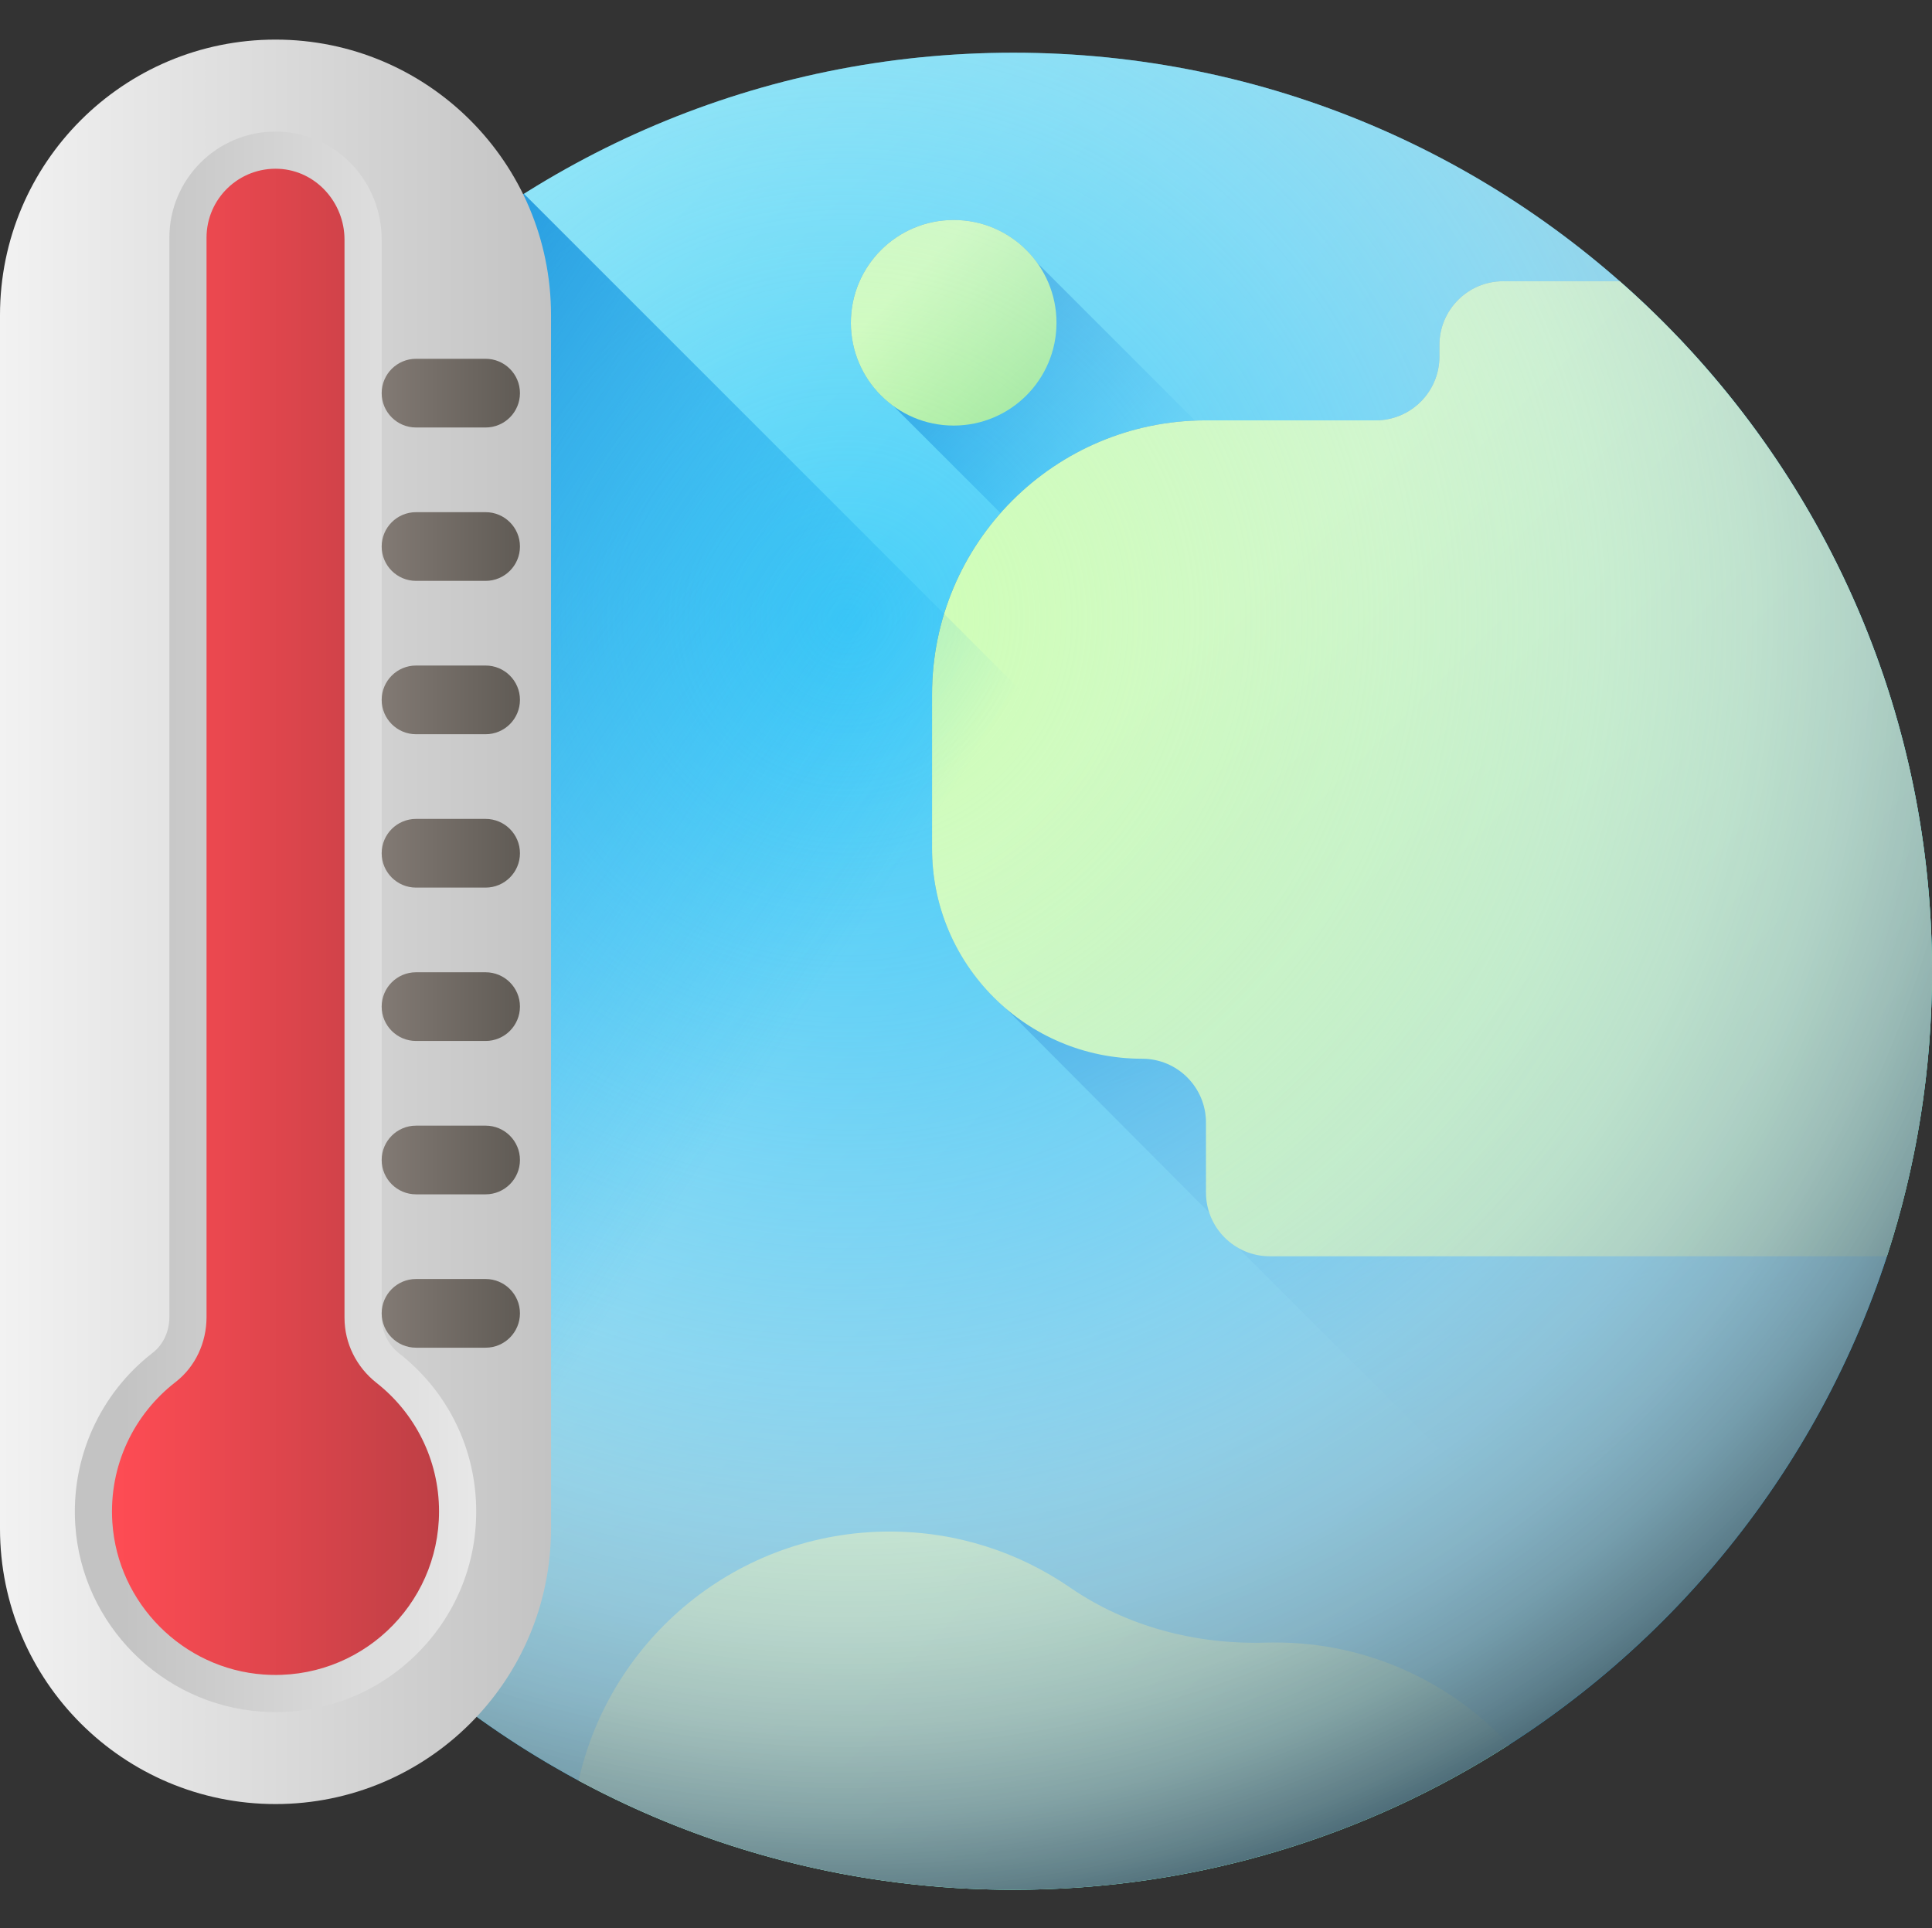 <svg viewBox="0 -10 511.996 511" xmlns="http://www.w3.org/2000/svg" xmlns:xlink="http://www.w3.org/1999/xlink"><rect x="0" y="-10" width="511.996" height="511" fill="#333333" stroke="none"/><linearGradient id="a" gradientUnits="userSpaceOnUse" x1="89.38" x2="489.474" y1="68.227" y2="468.321"><stop offset="0" stop-color="#62e1fb"/><stop offset="1" stop-color="#00a2f3"/></linearGradient><linearGradient id="b"><stop offset="0" stop-color="#00a2f3" stop-opacity="0"/><stop offset="1" stop-color="#0075cd"/></linearGradient><linearGradient id="c" gradientUnits="userSpaceOnUse" x1="433.371" x2="351.923" xlink:href="#b" y1="382.271" y2="131.234"/><linearGradient id="d" gradientUnits="userSpaceOnUse" x1="305.851" x2="228.867" xlink:href="#b" y1="128.666" y2="51.681"/><linearGradient id="e"><stop offset="0" stop-color="#cfffb4"/><stop offset="1" stop-color="#8ee388"/></linearGradient><linearGradient id="f" gradientUnits="userSpaceOnUse" x1="330.466" x2="569.494" xlink:href="#e" y1="144.482" y2="383.51"/><linearGradient id="g" gradientUnits="userSpaceOnUse" x1="31.533" x2="154.963" xlink:href="#e" y1="239.196" y2="362.625"/><linearGradient id="h" gradientUnits="userSpaceOnUse" x1="232.954" x2="374.361" xlink:href="#e" y1="413.447" y2="554.854"/><linearGradient id="i" gradientUnits="userSpaceOnUse" x1="240.957" x2="283.591" xlink:href="#e" y1="63.769" y2="106.404"/><radialGradient id="j" cx="199.591" cy="240.142" gradientTransform="matrix(1.003 -.049 .049 1.003 12.502 -77.165)" gradientUnits="userSpaceOnUse" r="345.568"><stop offset=".001" stop-color="#d5ecf3" stop-opacity="0"/><stop offset=".424" stop-color="#d3eaf1" stop-opacity=".424"/><stop offset=".577" stop-color="#cce4eb" stop-opacity=".576"/><stop offset=".685" stop-color="#c1d9e0" stop-opacity=".686"/><stop offset=".773" stop-color="#b0c9d1" stop-opacity=".773"/><stop offset=".848" stop-color="#9ab4bd" stop-opacity=".847"/><stop offset=".915" stop-color="#7e9ba5" stop-opacity=".914"/><stop offset=".974" stop-color="#5f7d88" stop-opacity=".973"/><stop offset="1" stop-color="#4e6d79"/></radialGradient><linearGradient id="k" gradientUnits="userSpaceOnUse" x1="196.245" x2="-16.673" xlink:href="#b" y1="285.168" y2="145.141"/><linearGradient id="l"><stop offset="0" stop-color="#f2f2f2"/><stop offset="1" stop-color="#c3c3c3"/></linearGradient><linearGradient id="m" gradientUnits="userSpaceOnUse" x1="0" x2="146.025" xlink:href="#l" y1="234.311" y2="234.311"/><linearGradient id="n" gradientUnits="userSpaceOnUse" x1="153.6" x2="32.476" xlink:href="#l" y1="234.311" y2="234.311"/><linearGradient id="o" gradientUnits="userSpaceOnUse" x1="29.678" x2="116.347" y1="234.311" y2="234.311"><stop offset="0" stop-color="#ff4c54"/><stop offset="1" stop-color="#be3f45"/></linearGradient><linearGradient id="p"><stop offset="0" stop-color="#827a74"/><stop offset="1" stop-color="#605b55"/></linearGradient><linearGradient id="q" gradientUnits="userSpaceOnUse" x1="101.148" x2="137.79" xlink:href="#p" y1="94.195" y2="94.195"/><linearGradient id="r" gradientUnits="userSpaceOnUse" x1="101.148" x2="137.79" xlink:href="#p" y1="134.842" y2="134.842"/><linearGradient id="s" gradientUnits="userSpaceOnUse" x1="101.148" x2="137.79" xlink:href="#p" y1="175.49" y2="175.49"/><linearGradient id="t" gradientUnits="userSpaceOnUse" x1="101.148" x2="137.79" xlink:href="#p" y1="216.135" y2="216.135"/><linearGradient id="u" gradientUnits="userSpaceOnUse" x1="101.148" x2="137.79" xlink:href="#p" y1="256.782" y2="256.782"/><linearGradient id="v" gradientUnits="userSpaceOnUse" x1="101.148" x2="137.79" xlink:href="#p" y1="297.429" y2="297.429"/><linearGradient id="w" gradientUnits="userSpaceOnUse" x1="101.148" x2="137.79" xlink:href="#p" y1="338.075" y2="338.075"/><path d="m511.996 247.406c0 134.445-108.992 243.434-243.438 243.434-134.445 0-243.438-108.988-243.438-243.434 0-134.449 108.992-243.438 243.438-243.438 134.445 0 243.438 108.988 243.438 243.438zm0 0" fill="url(#a)"/><path d="m511.996 247.402c0 15.441-1.438 30.547-4.195 45.191-3.773 20.172-10.055 39.461-18.488 57.543-13.473 28.914-32.473 54.75-55.645 76.137l-105.586-105.586c-3.555-2.051-6.289-5.34-7.609-9.293l-53.918-54.133c-11.969-10.207-19.555-25.387-19.555-42.344v-40.922c0-18.406 6.848-35.219 18.152-48.008 12.688-14.398 31.004-23.715 51.52-24.523.961-.035 1.949-.059 2.922-.059h44.961c9.336 0 16.902-7.566 16.902-16.902v-3.07c0-9.34 7.578-16.902 16.914-16.902h30.863c1.262 1.109 2.512 2.234 3.754 3.371 1.18 1.09 2.363 2.188 3.52 3.289.059.047.105.094.152.148 2.434 2.332 4.809 4.707 7.148 7.125l.242.246c42.086 43.746 67.945 103.188 67.945 168.691zm0 0" fill="url(#c)"/><path d="m507.801 292.594c-3.777 20.168-10.055 39.457-18.488 57.543l-224.16-224.148-28.324-28.324c-6.871-4.949-11.344-13.012-11.344-22.117 0-15.047 12.199-27.25 27.25-27.25 9.105 0 17.168 4.473 22.117 11.344l41.82 41.82zm0 0" fill="url(#d)"/><path d="m511.996 247.402c0 26.367-4.195 51.762-11.957 75.543h-163.547c-9.336 0-16.902-7.574-16.902-16.914v-18.535c0-4.668-1.898-8.898-4.957-11.957-3.059-3.055-7.289-4.945-11.957-4.945-30.746 0-55.676-24.93-55.676-55.676v-40.922c0-40.094 32.496-72.59 72.594-72.59h44.961c9.336 0 16.902-7.566 16.902-16.902v-3.07c0-9.34 7.578-16.902 16.914-16.902h30.863c50.742 44.602 82.762 110 82.762 182.871zm0 0" fill="url(#f)"/><path d="m136.93 278.527c0 46.051-36.84 83.496-82.672 84.445-18.582-34.383-29.137-73.738-29.137-115.57 0-17.285 1.797-34.133 5.227-50.398v-.012c7.043-1.91 14.457-2.93 22.117-2.93 46.648 0 84.465 37.812 84.465 84.465zm0 0" fill="url(#g)"/><path d="m268.559 490.84c48.367 0 93.438-14.105 131.328-38.426-15.43-16.676-37.5-27.113-62.012-27.113-.832 0-1.664.012-2.492.035-18.398.535-36.648-4.172-51.812-14.605-13.594-9.352-30.062-14.828-47.809-14.828-40.305 0-73.988 28.23-82.418 65.992 34.301 18.461 73.531 28.945 115.215 28.945zm0 0" fill="url(#h)"/><path d="m279.977 75.543c0 15.047-12.199 27.246-27.246 27.246-15.051 0-27.246-12.199-27.246-27.246s12.195-27.246 27.246-27.246c15.047 0 27.246 12.199 27.246 27.246zm0 0" fill="url(#i)"/><path d="m511.996 247.406c0 134.445-108.992 243.434-243.438 243.434-134.445 0-243.438-108.988-243.438-243.434 0-134.449 108.992-243.438 243.438-243.438 134.445 0 243.438 108.988 243.438 243.438zm0 0" fill="url(#j)"/><path d="m474.582 377.09-335.727-335.727c-71.883 45.344-117.914 127.066-113.441 218.008 6.609 134.281 120.828 237.785 255.109 231.176 82.383-4.055 153.164-48.617 194.059-113.457zm0 0" fill="url(#k)"/><path d="m73.012 468.125c-40.324 0-73.012-32.688-73.012-73.012v-321.602c0-40.324 32.688-73.016 73.012-73.016s73.012 32.691 73.012 73.016v321.602c.004 40.324-32.688 73.012-73.012 73.012zm0 0" fill="url(#m)"/><path d="m73.012 443.75c-1.262 0-2.543-.043-3.809-.133-26.363-1.844-47.539-23.129-49.258-49.504-1.152-17.723 6.531-34.777 20.559-45.621 2.742-2.121 4.379-5.637 4.379-9.398v-286.09c0-15.512 12.617-28.133 28.129-28.133.445 0 .898.012 1.348.031 15.02.707 26.785 13.277 26.785 28.617v285.75c0 3.672 1.719 7.129 4.715 9.484 12.926 10.16 20.336 25.402 20.336 41.816 0 14.207-5.531 27.562-15.578 37.605-10.043 10.043-23.398 15.578-37.605 15.578 0-.004 0-.004 0-.004zm0 0" fill="url(#n)"/><path d="m91.297 339.27v-285.75c0-9.848-7.566-18.316-17.398-18.781-10.5-.492-19.168 7.871-19.168 18.266v286.086c0 6.676-2.926 13.109-8.207 17.191-10.949 8.469-17.738 22.062-16.75 37.191 1.395 21.43 18.695 38.824 40.117 40.324 25.344 1.773 46.457-18.262 46.457-43.227 0-13.832-6.48-26.145-16.57-34.074-5.305-4.172-8.48-10.48-8.48-17.227zm0 0" fill="url(#o)"/><path d="m128.688 103.297h-18.438c-5.027 0-9.102-4.074-9.102-9.102 0-5.027 4.074-9.102 9.102-9.102h18.441c5.027 0 9.102 4.074 9.102 9.102-.004 5.027-4.078 9.102-9.105 9.102zm0 0" fill="url(#q)"/><path d="m128.688 143.945h-18.438c-5.027 0-9.102-4.074-9.102-9.102s4.074-9.102 9.102-9.102h18.441c5.027 0 9.102 4.074 9.102 9.102s-4.078 9.102-9.105 9.102zm0 0" fill="url(#r)"/><path d="m128.688 184.59h-18.438c-5.027 0-9.102-4.074-9.102-9.102 0-5.027 4.074-9.102 9.102-9.102h18.441c5.027 0 9.102 4.078 9.102 9.102-.004 5.027-4.078 9.102-9.105 9.102zm0 0" fill="url(#s)"/><path d="m128.688 225.238h-18.438c-5.027 0-9.102-4.078-9.102-9.102 0-5.027 4.074-9.102 9.102-9.102h18.441c5.027 0 9.102 4.074 9.102 9.102 0 5.023-4.078 9.102-9.105 9.102zm0 0" fill="url(#t)"/><path d="m128.688 265.883h-18.438c-5.027 0-9.102-4.074-9.102-9.102s4.074-9.102 9.102-9.102h18.441c5.027 0 9.102 4.078 9.102 9.102-.004 5.027-4.078 9.102-9.105 9.102zm0 0" fill="url(#u)"/><path d="m128.688 306.531h-18.438c-5.027 0-9.102-4.074-9.102-9.102 0-5.027 4.074-9.102 9.102-9.102h18.441c5.027 0 9.102 4.074 9.102 9.102-.004 5.027-4.078 9.102-9.105 9.102zm0 0" fill="url(#v)"/><path d="m128.688 347.176h-18.438c-5.027 0-9.102-4.074-9.102-9.102 0-5.027 4.074-9.102 9.102-9.102h18.441c5.027 0 9.102 4.078 9.102 9.102-.004 5.027-4.078 9.102-9.105 9.102zm0 0" fill="url(#w)"/></svg>